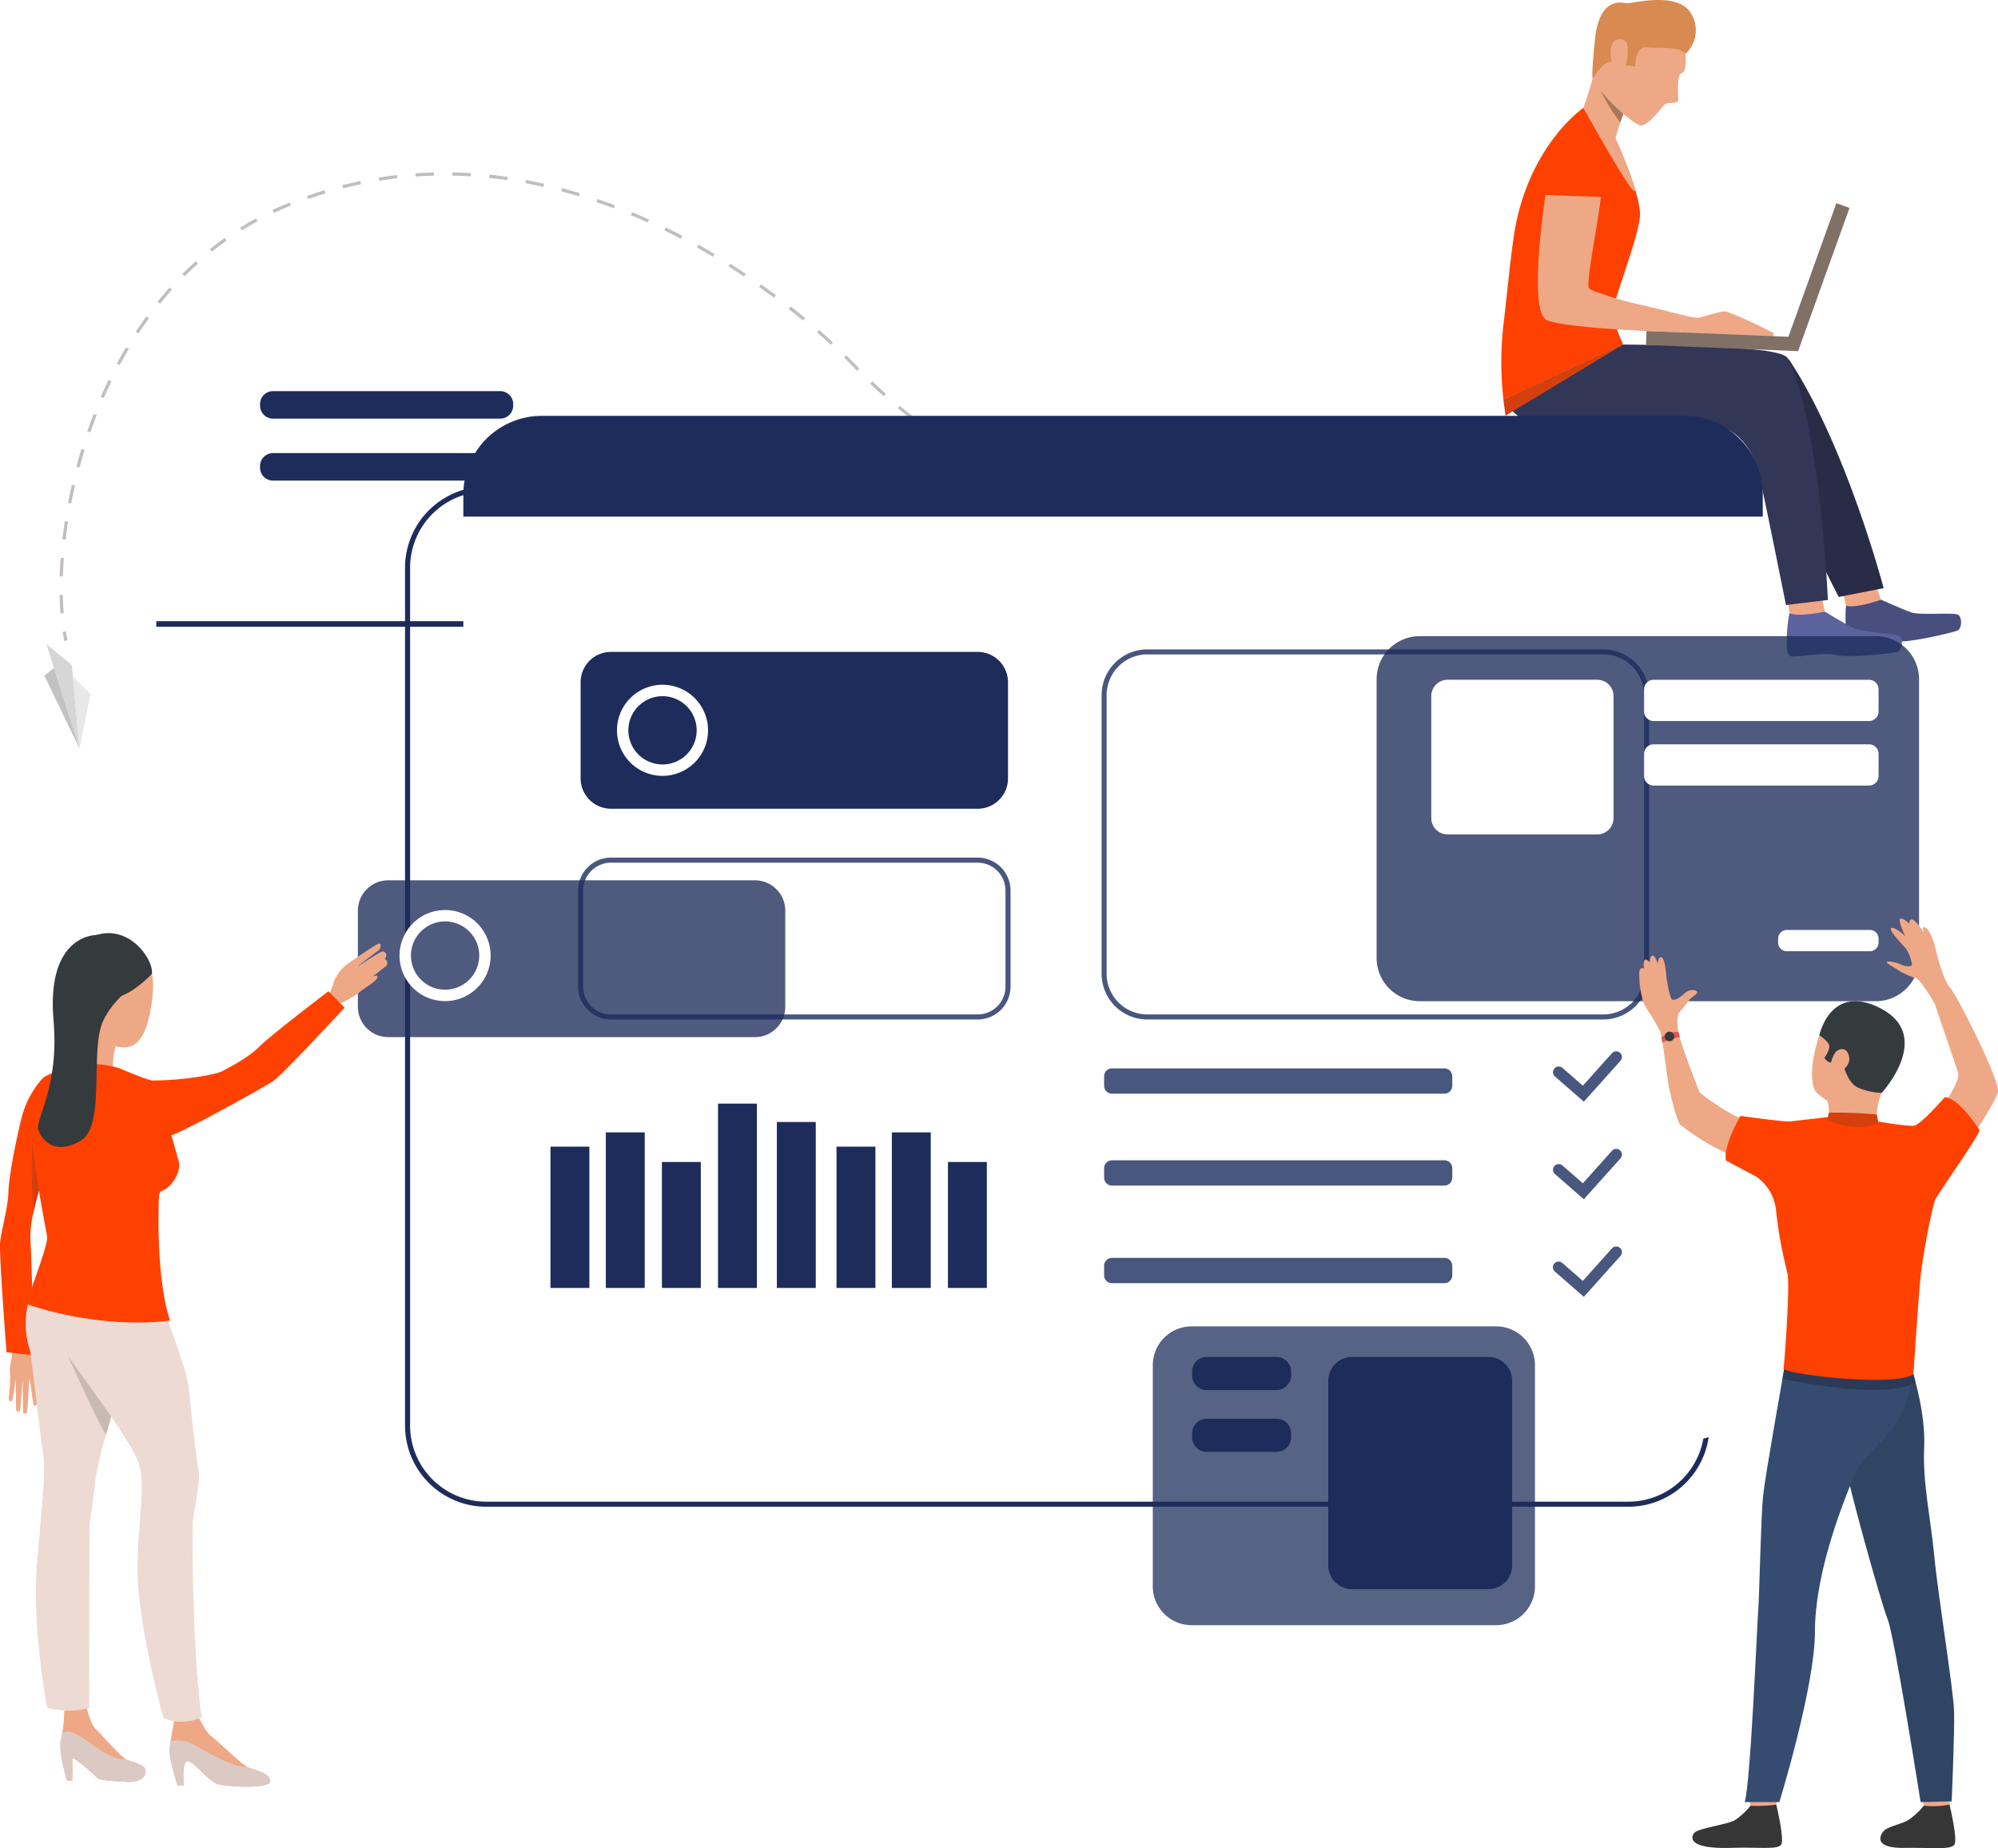 <svg id="vector_1" xmlns="http://www.w3.org/2000/svg" xmlns:xlink="http://www.w3.org/1999/xlink" width="397.761" height="367.874" viewBox="0 0 397.761 367.874">
  <defs>
    <filter id="Path_108" x="53.243" y="45.774" width="336.684" height="280.056" filterUnits="userSpaceOnUse">
      <feOffset dy="2" input="SourceAlpha"/>
      <feGaussianBlur stdDeviation="13" result="blur"/>
      <feFlood flood-opacity="0.059"/>
      <feComposite operator="in" in2="blur"/>
      <feComposite in="SourceGraphic"/>
    </filter>
    <clipPath id="clip-path">
      <rect id="Rectangle_201" data-name="Rectangle 201" width="107.992" height="72.666" fill="#1d2c5b"/>
    </clipPath>
    <clipPath id="clip-path-2">
      <rect id="Rectangle_202" data-name="Rectangle 202" width="85.085" height="31.216" fill="#1d2c5b"/>
    </clipPath>
    <clipPath id="clip-path-3">
      <rect id="Rectangle_211" data-name="Rectangle 211" width="76.083" height="59.479" fill="#1d2c5b"/>
    </clipPath>
  </defs>
  <g id="Group_622" data-name="Group 622" transform="matrix(0.966, 0.259, -0.259, 0.966, 35.554, 16.986)">
    <path id="Path_105" data-name="Path 105" d="M11.767,18.385,0,0,5.977,2.71Z" transform="translate(3.38 114.237)" fill="#d6d6d6"/>
    <path id="Path_106" data-name="Path 106" d="M4.993,13.518,4.275,2.437,0,0Z" transform="translate(10.154 119.105)" fill="#e8e8e8"/>
    <path id="Path_107" data-name="Path 107" d="M1.47,0,0,1.936,10.531,14.157Z" transform="translate(4.616 118.465)" fill="#c2c2c2"/>
    <path id="Path_174" data-name="Path 174" d="M4.508,107.607c-.4-1.113-.779-2.3-1.132-3.515l.62-.18c.35,1.206.727,2.377,1.12,3.477ZM2.44,100.523c-.276-1.17-.534-2.384-.766-3.607l.634-.121c.23,1.214.486,2.419.761,3.579ZM1.062,93.28c-.178-1.2-.335-2.43-.469-3.657l.642-.069c.133,1.217.289,2.439.465,3.632Zm-.8-7.327c-.087-1.217-.153-2.456-.2-3.68l.646-.024c.043,1.218.108,2.448.2,3.657Zm.384-7.364H0c0-1.224.024-2.464.068-3.685l.646.024C.669,76.139.646,77.371.646,78.589m.268-7.319L.27,71.222c.09-1.225.2-2.459.337-3.671l.642.071c-.134,1.2-.247,2.43-.335,3.647m.809-7.277-.639-.1c.183-1.218.392-2.441.62-3.637l.634.122c-.227,1.187-.435,2.4-.616,3.61M3.1,56.8l-.629-.148c.282-1.2.591-2.4.92-3.572l.621.174c-.326,1.162-.633,2.354-.913,3.546m1.981-7.046-.613-.2c.387-1.172.8-2.34,1.239-3.476l.6.231c-.432,1.126-.845,2.286-1.229,3.447M7.7,42.922l-.591-.26c.5-1.129,1.027-2.252,1.575-3.338l.576.29C8.721,40.691,8.2,41.8,7.7,42.922M11,36.393l-.561-.321c.613-1.069,1.259-2.13,1.923-3.153l.542.352c-.656,1.012-1.3,2.063-1.9,3.122m172.4-4.5-.009-.646c1.251-.017,2.474-.088,3.637-.213l.068.642c-1.182.126-2.426.2-3.7.216m-3.7-.1c-1.2-.077-2.437-.2-3.676-.367l.086-.639c1.225.163,2.447.285,3.632.362Zm-7.319-.97c-1.184-.233-2.394-.508-3.6-.816l.16-.626c1.194.305,2.393.577,3.564.808ZM14.975,30.26l-.521-.381c.726-.992,1.49-1.972,2.267-2.912l.5.411c-.77.931-1.525,1.9-2.245,2.882M165.234,29c-1.152-.358-2.327-.754-3.495-1.177l.22-.607c1.158.42,2.324.813,3.467,1.167ZM158.3,26.494c-1.115-.459-2.252-.954-3.379-1.471l.269-.587c1.119.514,2.248,1.005,3.356,1.461ZM19.63,24.634l-.473-.441c.836-.9,1.71-1.779,2.6-2.623l.445.468c-.878.835-1.742,1.708-2.569,2.6M151.6,23.425c-1.079-.544-2.176-1.12-3.262-1.714l.31-.566c1.079.591,2.17,1.163,3.242,1.7Zm-6.465-3.532q-.632-.372-1.271-.759c-.6-.362-1.236-.736-1.889-1.109l.321-.56c.658.376,1.3.751,1.9,1.117q.636.384,1.265.755ZM24.919,19.6l-.416-.494c.643-.542,1.308-1.079,1.976-1.6q.456-.353.913-.7l.389.516q-.454.342-.907.693c-.661.512-1.318,1.044-1.955,1.58m113.845-3.339c-1.056-.558-2.155-1.117-3.268-1.663l.285-.579c1.117.549,2.222,1.111,3.283,1.671ZM30.749,15.19l-.366-.532c1.011-.7,2.048-1.376,3.082-2.023l.342.547c-1.027.641-2.056,1.317-3.059,2.008m101.435-2.163c-1.1-.5-2.228-1-3.353-1.485l.255-.594c1.13.483,2.263.985,3.368,1.492ZM36.952,11.313l-.317-.562c1.067-.6,2.16-1.187,3.251-1.739l.291.576c-1.082.548-2.167,1.129-3.225,1.726m88.489-1.17c-1.13-.449-2.282-.892-3.424-1.314l.224-.606c1.147.424,2.3.868,3.439,1.32ZM43.477,8.009l-.265-.589c1.114-.5,2.257-.985,3.4-1.437l.238.6c-1.129.448-2.263.928-3.369,1.426M118.562,7.6c-1.155-.395-2.328-.778-3.485-1.14l.193-.616c1.162.364,2.34.749,3.5,1.145Zm-7-2.189c-1.177-.335-2.367-.656-3.54-.956l.16-.626c1.178.3,2.374.624,3.557.96Zm-61.288-.1-.21-.61c1.154-.4,2.337-.777,3.512-1.124l.183.619c-1.167.345-2.339.72-3.485,1.115M104.462,3.6c-1.193-.27-2.4-.526-3.586-.759L101,2.2c1.193.235,2.405.492,3.6.763Zm-47.17-.358-.156-.626c1.183-.293,2.393-.566,3.6-.81l.128.633c-1.194.242-2.4.512-3.569.8M97.269,2.184c-1.207-.2-2.427-.384-3.624-.544L93.732,1c1.2.163,2.429.346,3.643.548Zm-32.809-.4-.1-.638c1.2-.191,2.431-.361,3.651-.5l.075.641c-1.211.142-2.431.31-3.624.5m25.547-.576C88.79,1.084,87.562.978,86.358.9L86.4.251c1.211.083,2.446.189,3.672.315ZM71.726.93l-.05-.644c1.212-.093,2.45-.165,3.679-.213l.025.646c-1.221.046-2.45.118-3.654.21M82.7.706C81.528.666,80.345.646,79.186.646H79.04V0h.148c1.167,0,2.356.021,3.536.061Z" transform="translate(0 0)" fill="#c2bebc"/>
    <path id="Path_175" data-name="Path 175" d="M.808,1.953C.534,1.418.263.85,0,.264L.589,0c.258.576.525,1.134.793,1.66Z" transform="translate(5.875 110.767)" fill="#c2bebc"/>
  </g>
  <path id="Path_85" data-name="Path 85" d="M320.325,322.705H92.927a16.164,16.164,0,0,1-16.146-16.147V135.787a16.163,16.163,0,0,1,16.146-16.146h227.4a16.162,16.162,0,0,1,16.145,16.146V306.558a16.163,16.163,0,0,1-16.145,16.147M92.927,120.648a15.156,15.156,0,0,0-15.139,15.139V306.558A15.156,15.156,0,0,0,92.927,321.7h227.4a15.157,15.157,0,0,0,15.139-15.14V135.787a15.157,15.157,0,0,0-15.139-15.139Z" transform="translate(3.855 -22.788)" fill="#1d2c5b"/>
  <path id="Path_86" data-name="Path 86" d="M341.624,139.887s4.15,1.872,6,2.522,8.639-.081,9.393.5.785,2.784-.306,3.168-9.2,2.385-12.024,2.1-7.8,1.622-8.988,1.374-1.291-6.914-1.04-8.451,6.962-1.216,6.962-1.216" transform="translate(32.857 -20.514)" fill="#484e7d"/>
  <path id="Path_87" data-name="Path 87" d="M340.726,137.482l.953,2.671s-5,1.783-6.961,1.217l-.655-2.723Z" transform="translate(32.802 -20.781)" fill="#eea886"/>
  <path id="Path_88" data-name="Path 88" d="M331.626,142.064s3.913,2.386,5.679,3.267,8.589,1.017,9.273,1.691.474,2.864-.653,3.108-9.4,1.2-12.171.556-7.925.62-9.077.224-.518-7.03-.1-8.524,7.049-.323,7.049-.323" transform="translate(31.672 -20.315)" fill="#5b639e"/>
  <path id="Path_89" data-name="Path 89" d="M331.019,139.524l.585,2.777s-5.162,1.135-7.048.323l-.349-2.788Z" transform="translate(31.693 -20.551)" fill="#eea886"/>
  <path id="Path_90" data-name="Path 90" d="M297.488,94.586s17.841.158,20.03.466c2.371.336,11.655.636,12.775,2.336,11.314,17.172,18.7,45.288,18.7,45.288l-8.942,1.76s-8.649-16.759-12.27-25.465c-3.252-7.816-6.035-9.826-12.865-9.653s-28.672-1.333-41.266-2.893Z" transform="translate(26.005 -25.607)" fill="#292c47"/>
  <path id="Path_91" data-name="Path 91" d="M295.679,58.03s5.294,11.394,4.865,15.626-4.981,15.965-5.3,18.321,1.983,7.018,1.983,7.018L273.384,110.03a65.874,65.874,0,0,1,0-15.011c.96-8.036,1.669-16.671,2.729-21.212,3.616-15.5,13.182-21.918,13.182-21.918Z" transform="translate(25.927 -30.411)" fill="#fe4101"/>
  <path id="Path_92" data-name="Path 92" d="M297.18,94.231s17.842.158,20.03.466c2.372.336,11.865.5,12.775,2.336,6.483,13.093,7.939,48.04,7.939,48.04l-8.34,1.008s-3.549-17.838-5.383-26.184c-.973-4.429-4.665-9.8-9.722-9.5-6.82.4-33.579,7.011-41.136-5.129Z" transform="translate(25.97 -25.647)" fill="#323657"/>
  <path id="Path_93" data-name="Path 93" d="M281.08,68.206c.051-2.206,1.333-11.728,6.7-11.077s4.75,7.1,4.253,11.955c-.521,5.086-3.16,17.554-2.32,18.2s7.211,2.555,8.582,2.829,9.63,2.3,10.309,2.49-.665,3.4-.665,3.4-22.879-.671-26.706-2.484-.157-25.306-.157-25.306" transform="translate(26.662 -29.825)" fill="#eea886"/>
  <path id="Path_94" data-name="Path 94" d="M305.731,89.088a22.05,22.05,0,0,0,2.52.493c.819.066,4.7-1.474,5.905-1.252a88.821,88.821,0,0,1,9.317,4.232c.348.263-.206.779-.206.779l-18.2-.657Z" transform="translate(29.539 -26.314)" fill="#eea886"/>
  <rect id="Rectangle_197" data-name="Rectangle 197" width="2.775" height="30.294" transform="translate(327.681 68.669) rotate(-87.685)" fill="#807066"/>
  <rect id="Rectangle_198" data-name="Rectangle 198" width="30.294" height="2.775" transform="translate(355.348 68.956) rotate(-70.247)" fill="#807066"/>
  <path id="Path_95" data-name="Path 95" d="M307.642,42.163s.572,4.679-.7,4.875c-1.047.162-.677,4.678-.677,5.392s-1.965.465-2.5.714-3.582,4.714-5.113,4.285-7.262-5.333-8.333-7.919.767-11.651,3.374-14.759,12.91-.777,13.945,7.41" transform="translate(27.846 -32.488)" fill="#eea886"/>
  <path id="Path_96" data-name="Path 96" d="M295.972,53.471s-.155.409-.382,1.046c-.168.468-.375,1.06-.591,1.7a24.783,24.783,0,0,0-1.268,4.886c-.09,1.928-6.089-7.785-6.089-7.785a93.153,93.153,0,0,0,3.5-12.693c1.344-6.842,4.826,12.844,4.826,12.844" transform="translate(27.579 -31.841)" fill="#eea886"/>
  <path id="Path_97" data-name="Path 97" d="M307.818,43.26a6.374,6.374,0,0,0,1.107-7.947c-2.651-4.607-11.9-1.965-12.784-2.071s-5.5-1.571-6.393,7.321-.33,7.558-.33,7.558,2.265-3.818,3.884-3.2a22.69,22.69,0,0,0,4.446.911s.053-4.152,2.384-3.83,5.844-.384,7.686,1.259" transform="translate(27.759 -32.583)" fill="#d88a51"/>
  <path id="Path_98" data-name="Path 98" d="M280.553,68.676l12.263.444s1.9-12.761-5.144-12.516-7.119,12.072-7.119,12.072" transform="translate(26.782 -29.881)" fill="#fe4101"/>
  <path id="Path_99" data-name="Path 99" d="M295.921,42.081c.007-.57.234-2.94-2.087-2.4s-.923,5.719-.625,5.9,2.658,1.3,2.712-3.492" transform="translate(28.128 -31.794)" fill="#eea886"/>
  <path id="Path_100" data-name="Path 100" d="M287.643,51.89s10.523,19.016,10.25,16.321c-.214-2.107-4.772-12.285-4.772-12.285Z" transform="translate(27.579 -30.411)" fill="#eea886"/>
  <path id="Path_101" data-name="Path 101" d="M295.254,53.457c-.168.468-.375,1.06-.591,1.7a34.529,34.529,0,0,1-4.027-6.556c.867,1.576,4.618,4.854,4.618,4.854" transform="translate(27.916 -30.781)" fill="#a77860"/>
  <path id="Path_102" data-name="Path 102" d="M297.179,94.231,273.74,108.388l-.4-3.122Z" transform="translate(25.97 -25.647)" fill="#d43f0d"/>
  <rect id="Rectangle_199" data-name="Rectangle 199" width="91.708" height="1.11" transform="translate(31.114 123.648)" fill="#1d2c5b"/>
  <g transform="matrix(1, 0, 0, 1, 0, 0)" filter="url(#Path_108)">
    <path id="Path_108-2" data-name="Path 108" d="M345.9,122.628V293.4a15.643,15.643,0,0,1-15.643,15.643h-227.4A15.643,15.643,0,0,1,87.214,293.4V122.628a15.642,15.642,0,0,1,15.643-15.642h227.4A15.642,15.642,0,0,1,345.9,122.628" transform="translate(5.03 -24.21)" fill="#fff"/>
  </g>
  <path id="Path_109" data-name="Path 109" d="M345.9,122.628v4.423H87.214v-4.423a15.642,15.642,0,0,1,15.643-15.642h227.4A15.642,15.642,0,0,1,345.9,122.628" transform="translate(5.029 -24.212)" fill="#1d2c5b"/>
  <path id="Path_110" data-name="Path 110" d="M187.243,180.438h-73A6.042,6.042,0,0,1,108.2,174.4V155.265a6.041,6.041,0,0,1,6.042-6.042h73a6.042,6.042,0,0,1,6.042,6.042V174.4a6.043,6.043,0,0,1-6.042,6.042" transform="translate(7.39 -19.46)" fill="#1d2c5b"/>
  <path id="Path_111" data-name="Path 111" d="M187.294,218.252h-73a6.552,6.552,0,0,1-6.545-6.545V192.574a6.552,6.552,0,0,1,6.545-6.544h73a6.552,6.552,0,0,1,6.545,6.544v19.133a6.552,6.552,0,0,1-6.545,6.545m-73-31.215a5.544,5.544,0,0,0-5.538,5.537v19.133a5.544,5.544,0,0,0,5.538,5.538h73a5.544,5.544,0,0,0,5.538-5.538V192.574a5.544,5.544,0,0,0-5.538-5.537Z" transform="translate(7.339 -15.319)" fill="#48577e"/>
  <path id="Path_112" data-name="Path 112" d="M269.613,228.777H203.449a1.573,1.573,0,0,1-1.573-1.573v-1.889a1.573,1.573,0,0,1,1.573-1.573h66.164a1.573,1.573,0,0,1,1.573,1.573V227.2a1.573,1.573,0,0,1-1.573,1.573" transform="translate(17.93 -11.076)" fill="#48577e"/>
  <path id="Path_113" data-name="Path 113" d="M269.613,245.218H203.449a1.572,1.572,0,0,1-1.573-1.571v-1.888a1.572,1.572,0,0,1,1.573-1.574h66.164a1.573,1.573,0,0,1,1.573,1.574v1.888a1.572,1.572,0,0,1-1.573,1.571" transform="translate(17.93 -9.226)" fill="#48577e"/>
  <path id="Path_114" data-name="Path 114" d="M301.319,222.443H210.528a9.114,9.114,0,0,1-9.1-9.1V157.874a9.114,9.114,0,0,1,9.1-9.1h90.791a9.115,9.115,0,0,1,9.1,9.1v55.465a9.115,9.115,0,0,1-9.1,9.1m-90.791-72.666a8.105,8.105,0,0,0-8.1,8.1v55.465a8.106,8.106,0,0,0,8.1,8.1h90.791a8.107,8.107,0,0,0,8.1-8.1V157.874a8.107,8.107,0,0,0-8.1-8.1Z" transform="translate(17.879 -19.511)" fill="#48577e"/>
  <path id="Path_115" data-name="Path 115" d="M288.343,230.708l-5.751-5.014a1.132,1.132,0,1,1,1.488-1.707l4.066,3.544,5.8-6.468a1.133,1.133,0,0,1,1.688,1.512Z" transform="translate(26.967 -11.42)" fill="#48577e"/>
  <path id="Path_116" data-name="Path 116" d="M288.343,248.169l-5.751-5.013a1.133,1.133,0,1,1,1.488-1.709l4.066,3.546,5.8-6.468a1.133,1.133,0,1,1,1.688,1.512Z" transform="translate(26.967 -9.455)" fill="#48577e"/>
  <path id="Path_117" data-name="Path 117" d="M269.613,262.679H203.449a1.573,1.573,0,0,1-1.573-1.572v-1.889a1.572,1.572,0,0,1,1.573-1.572h66.164a1.572,1.572,0,0,1,1.573,1.572v1.889a1.573,1.573,0,0,1-1.573,1.572" transform="translate(17.93 -7.261)" fill="#48577e"/>
  <path id="Path_118" data-name="Path 118" d="M288.343,265.63l-5.751-5.014a1.133,1.133,0,1,1,1.488-1.708l4.066,3.547,5.8-6.47a1.133,1.133,0,0,1,1.688,1.513Z" transform="translate(26.967 -7.491)" fill="#48577e"/>
  <path id="Path_124" data-name="Path 124" d="M132.834,164.286c0-.152,0-.3-.009-.453,0-.052,0-.1,0-.155a9.067,9.067,0,1,0-11.963,9.08h0a9.068,9.068,0,0,0,11.937-7.752q.033-.359.038-.722m-15.864-.2a6.8,6.8,0,0,1,13.189-2.234l0,0a6.786,6.786,0,0,1,.4,1.949h0c.009.151.012.3.01.456a6.786,6.786,0,0,1-8.343,6.53c-.216-.05-.429-.107-.636-.177a6.8,6.8,0,0,1-4.617-6.528" transform="translate(8.121 -18.799)" fill="#fff"/>
  <path id="Path_126" data-name="Path 126" d="M98.653,108.039H53.41a2.574,2.574,0,0,1-2.574-2.574v-.326a2.575,2.575,0,0,1,2.574-2.575H98.653a2.575,2.575,0,0,1,2.574,2.575v.326a2.574,2.574,0,0,1-2.574,2.574" transform="translate(0.936 -24.71)" fill="#1d2c5b"/>
  <path id="Path_127" data-name="Path 127" d="M98.653,119.128H53.41a2.574,2.574,0,0,1-2.574-2.574v-.326a2.575,2.575,0,0,1,2.574-2.575H98.653a2.575,2.575,0,0,1,2.574,2.575v.326a2.574,2.574,0,0,1-2.574,2.574" transform="translate(0.936 -23.462)" fill="#1d2c5b"/>
  <g id="Group_613" data-name="Group 613" transform="translate(274.055 126.626)" opacity="0.78">
    <g id="Group_612" data-name="Group 612">
      <g id="Group_611" data-name="Group 611" clip-path="url(#clip-path)">
        <path id="Path_128" data-name="Path 128" d="M350.03,219.069H259.239a8.6,8.6,0,0,1-8.6-8.6V155a8.6,8.6,0,0,1,8.6-8.6H350.03a8.6,8.6,0,0,1,8.6,8.6v55.464a8.6,8.6,0,0,1-8.6,8.6" transform="translate(-250.639 -146.403)" fill="#1d2c5b"/>
      </g>
    </g>
  </g>
  <path id="Path_129" data-name="Path 129" d="M293.46,184.994H263.667a3.244,3.244,0,0,1-3.245-3.244v-24.3a3.244,3.244,0,0,1,3.245-3.244H293.46a3.244,3.244,0,0,1,3.245,3.244v24.3a3.245,3.245,0,0,1-3.245,3.244" transform="translate(24.517 -18.899)" fill="#fff"/>
  <path id="Path_130" data-name="Path 130" d="M343.284,162.419H300.4a1.9,1.9,0,0,1-1.9-1.9v-4.41a1.9,1.9,0,0,1,1.9-1.9h42.887a1.9,1.9,0,0,1,1.9,1.9v4.41a1.9,1.9,0,0,1-1.9,1.9" transform="translate(28.8 -18.899)" fill="#fff"/>
  <path id="Path_131" data-name="Path 131" d="M343.284,173.967H300.4a1.9,1.9,0,0,1-1.9-1.9v-4.41a1.9,1.9,0,0,1,1.9-1.9h42.887a1.9,1.9,0,0,1,1.9,1.9v4.41a1.9,1.9,0,0,1-1.9,1.9" transform="translate(28.8 -17.6)" fill="#fff"/>
  <path id="Path_132" data-name="Path 132" d="M340.757,203.211H324.216a1.727,1.727,0,0,1-1.728-1.728V200.7a1.728,1.728,0,0,1,1.728-1.728h16.541a1.728,1.728,0,0,1,1.728,1.728v.783a1.727,1.727,0,0,1-1.728,1.728" transform="translate(31.5 -13.863)" fill="#fff"/>
  <path id="Path_133" data-name="Path 133" d="M329.083,229.313s-1.724-3.016,1.009-11.1a8.148,8.148,0,0,1,14.7-2.1c2.908,5.009,1.926,8.119-2.355,13.775s-11.58,2.01-13.358-.575" transform="translate(32.181 -12.359)" fill="#eea886"/>
  <path id="Path_134" data-name="Path 134" d="M348.136,352.658s.453,3.32.51,3.819,5.037-.295,5.037-.295l.4-3.952s-5.329-.041-5.951.427" transform="translate(34.385 3.38)" fill="#eea886"/>
  <path id="Path_135" data-name="Path 135" d="M349.42,355.69a13.724,13.724,0,0,1-3.1,2.873c-1.526.872-3.924,1.218-4.827,2.119-.652.652-2.373,3.458,3.967,3.4s9.4.395,10.074-.68-.982-7.938-.982-7.938a17.469,17.469,0,0,1-5.127.225" transform="translate(33.557 3.744)" fill="#363636"/>
  <path id="Path_136" data-name="Path 136" d="M317.135,352.658s.453,3.32.509,3.819,5.037-.295,5.037-.295l.4-3.952s-5.328-.041-5.951.427" transform="translate(30.897 3.38)" fill="#eea886"/>
  <path id="Path_137" data-name="Path 137" d="M318.715,355.69a13.708,13.708,0,0,1-3.1,2.873c-1.526.872-7.143,1.589-8.046,2.49-.652.653-1.736,3.276,7.185,3.03,6.337-.175,9.4.395,10.075-.68s-.983-7.938-.983-7.938a26.283,26.283,0,0,1-5.126.225" transform="translate(29.773 3.744)" fill="#363636"/>
  <path id="Path_138" data-name="Path 138" d="M347.971,278.308s2.554,7.937,2.218,14.776,1.321,14.324,2,21.468c.755,7.964,3.846,26.822,3.958,31.081s-.481,17.865-.481,17.865l-6.186.15s-5.194-32.965-6.539-36.329-8.018-27.343-8.244-30.033,13.276-18.978,13.276-18.978" transform="translate(32.873 -4.937)" fill="#2f4563"/>
  <path id="Path_139" data-name="Path 139" d="M324.37,277.736s-3.755,20.984-4.2,25.171-.748,20.258-.972,22.872-1.5,34.237-2.69,38.123h6.9s7.081-22.986,7.081-33.861,4.689-23.643,7.717-30.82,9.956-7.345,11.817-20.659c0,0-23.127-5.049-25.647-.825" transform="translate(30.827 -5.191)" fill="#354c70"/>
  <path id="Path_140" data-name="Path 140" d="M331.282,229.765a6,6,0,0,1,0,3.879c-.779,1.616,9.94.646,9.94.646a11.522,11.522,0,0,1,.916-6.085c1.4-2.748-10.856,1.56-10.856,1.56" transform="translate(32.485 -10.677)" fill="#eea886"/>
  <path id="Path_141" data-name="Path 141" d="M349.754,280.121s-3.855,3.961-26.49-.617l.346-1.938,25.731.969Z" transform="translate(31.587 -5.02)" fill="#2b3b57"/>
  <path id="Path_142" data-name="Path 142" d="M333.011,236.261s-3.959.4-5.09.62-8.744-1.362-10.307-1.523-8.221-4.726-8.437-5.264-4.052-10.252-4.268-12.352-3.737-1.017-3.435.432c.565,2.708,1.292,9.281,1.689,11.185.43,2.057,1.58,6.715,2.226,7.289a46.425,46.425,0,0,0,12.514,7.073,49.917,49.917,0,0,1,10.291,4.795h28.934s11.253-16.087,11.5-18.511-7.861-18.532-9.476-20.554-3.953.661-3.953.661,4.842,14.206,5.488,16.225-5.632,10.894-7.355,10.922-6.151-.538-8.116-.62a13.737,13.737,0,0,1-4.04-.942Z" transform="translate(29.133 -12.769)" fill="#eea886"/>
  <path id="Path_143" data-name="Path 143" d="M319.233,244.733a9.34,9.34,0,0,1,3.865,6.394,83.646,83.646,0,0,0,2.262,12.6c.646,2.183-.565,18.018-.728,19.149s22.389,3.818,25.854,1.131c0,0,.969-14.785,1.373-18.987s2.343-14.379,2.989-15.753,8.483-12.366,8.807-13.815c0,0-4.055-6.463-6.963-6.544,0,0-4.619,5.413-6.126,5.655s-10.737-1.448-10.739-1.463-1.008,1.372-6.364-.245c0,0-6.379.721-7.417.853-1.257.16-9.991-1.1-9.991-1.1s-3.5,5.916-2.89,8.9Z" transform="translate(30.443 -10.495)" fill="#fe4101"/>
  <path id="Path_144" data-name="Path 144" d="M305.542,219.583s-.791-3.744.162-4.819c.542-.612,1.845-2.232,1.964-2.471s1.517-1.04,1.517-1.428-1.368-.862-2.559.239-1.935,1.339-2.411,1.22-1.16-4.078-1.22-5.06-.438-3.571-1.052-3.393-.584,1.311-.584,1.311-.714-1.966-1.19-1.578-.417,1.338-.417,1.338-.892-1.1-1.131-.3a2.793,2.793,0,0,0,0,1.519s-.922-.506-.981.743a19.006,19.006,0,0,0,.923,6.22c.654,1.311,3.105,4.736,3.4,6.073s3.583.384,3.583.384" transform="translate(28.703 -13.347)" fill="#eea886"/>
  <path id="Path_145" data-name="Path 145" d="M351.428,213.752s-2.692-4.526-3.607-4.93a15.4,15.4,0,0,1-3.34-1.441c-1.131-.808-2.627-1.481-2.545-1.75s1.414-.161,2.841.457,2.054.32,2.188,0a8.369,8.369,0,0,0-1.192-3.144c-.432-.537-3.5-3.626-2.99-4.084s2.5,1.24,2.828,1.59c0,0-1.589-3.34-.969-3.5s1.778,1.023,1.778,1.023-.135-2.855,2.936,1.777c0,0-.646-1.535.295-1.023s1.859,3.393,2.155,4.848,1.64,6.087,2.787,7.2-3.165,2.977-3.165,2.977" transform="translate(33.687 -14.092)" fill="#eea886"/>
  <path id="Path_146" data-name="Path 146" d="M342.292,229.957a12.258,12.258,0,0,1-4.435-.916c-3.016-1.042-3.242-6.316-3.894-5.69a1.907,1.907,0,0,1-3.091-.36s1.473-1.939.79-2.872a7.234,7.234,0,0,0-1.793-1.615s2.122-10.225,11.776-5.567c11.311,5.459.646,17.021.646,17.021" transform="translate(32.33 -12.429)" fill="#353a3d"/>
  <path id="Path_147" data-name="Path 147" d="M331.278,233.154l.34-1.477a78.613,78.613,0,0,1,9.523.362l.354,1.767s-4.3,1.952-10.217-.651" transform="translate(32.489 -10.185)" fill="#d43f0d"/>
  <path id="Path_148" data-name="Path 148" d="M332.732,221.093c.559-.93,2.628-1.558,2.871,1.077.188,2.043-3.7,4.273-3.735,2.37a5.731,5.731,0,0,1,.863-3.447" transform="translate(32.555 -11.464)" fill="#eea886"/>
  <path id="Path_149" data-name="Path 149" d="M304.945,217.2a6.147,6.147,0,0,0-3.3,1.029,2.231,2.231,0,0,0,.179,1.107,13.712,13.712,0,0,1,3.405-1.068s-.026-.809-.284-1.068" transform="translate(29.153 -11.812)" fill="#e55353"/>
  <path id="Path_150" data-name="Path 150" d="M302.263,217.755a.956.956,0,1,0,1.253-.51.954.954,0,0,0-1.253.51" transform="translate(29.216 -11.815)" fill="#353a3d"/>
  <g id="Group_616" data-name="Group 616" transform="translate(71.245 175.226)" opacity="0.78" style="mix-blend-mode: multiply;isolation: isolate">
    <g id="Group_615" data-name="Group 615">
      <g id="Group_614" data-name="Group 614" clip-path="url(#clip-path-2)">
        <path id="Path_151" data-name="Path 151" d="M147.384,221.3h-73a6.043,6.043,0,0,1-6.042-6.042V196.131a6.044,6.044,0,0,1,6.042-6.043h73a6.044,6.044,0,0,1,6.042,6.043v19.131a6.043,6.043,0,0,1-6.042,6.042" transform="translate(-68.34 -190.088)" fill="#1d2c5b"/>
      </g>
    </g>
  </g>
  <path id="Path_152" data-name="Path 152" d="M9.224,272.789s.336,1.827,1.362,2.1a5.955,5.955,0,0,1,2.129,1.44c.4.38,2.049,1.1,1.573,1.6s-2.78-1.047-3.329-1.276.237,2.31.016,2.887-4.5,1.641-4.838-.165.493-3.956.37-4.262a11.172,11.172,0,0,1-.3-1.3Z" transform="translate(-4.102 -5.558)" fill="#eea886"/>
  <path id="Path_153" data-name="Path 153" d="M11.017,278.458s.666,5.6.4,6-.573.429-.656-.092-.8-5.387-.8-5.387-.324,6.756-.469,7.138c-.086.226-.674.295-.745.022s-.132-6.988-.132-6.988-.314,6.307-.532,6.589a.434.434,0,0,1-.755-.292c-.009-.468-.049-6.337-.049-6.337s-.517,4.575-.843,4.707c-.2.081-.705.165-.535-1.012s.281-3.993.281-3.993Z" transform="translate(-4.124 -4.92)" fill="#eea886"/>
  <path id="Path_154" data-name="Path 154" d="M62.912,212.181a15.351,15.351,0,0,0,1.233-3.085,7.983,7.983,0,0,1,2.72-3.626c.7-.433,5.744-4.05,6.328-4.05s.245,1.122-.26,1.45-4.6,3.521-4.6,3.521,5.1-3.52,5.634-3.423.912.772.34,1.47a.956.956,0,0,1-.049,1.7L71.842,208s1.418-.738.892.4c-.28.606-3.246,2.375-3.721,2.917a32.209,32.209,0,0,1-4.215,2.363Z" transform="translate(2.295 -13.587)" fill="#eea886"/>
  <path id="Path_155" data-name="Path 155" d="M36.2,353.389h1.265s-.422-4.775.75-4.823,4.072,3.886,5.805,4.5,10.627,1.123,10.673-.516-3.417-2.293-4.493-2.761-6.321-5.573-7.257-6.181-2.482-3.7-2.482-3.7H35.685s-.524,2.592-.825,4.687a18.2,18.2,0,0,0-.2,1.961c-.047,1.779,1.544,6.835,1.544,6.835" transform="translate(-0.885 1.994)" fill="#eea886"/>
  <path id="Path_156" data-name="Path 156" d="M16.429,352.642h1.054V348.2c.878.073,3.828,2.866,4.742,3.675s2.165.771,6.01,1.016,4.209-2.057,3.6-2.841-2.575-1.127-3.6-1.615-5.062-5.044-6.139-6.122-1.733-4.162-1.733-4.162l-4.493.391a27.592,27.592,0,0,1-.484,5.191h0l0,.018c-.043.2-.091.4-.145.593-.668,2.462,1.194,8.3,1.194,8.3" transform="translate(-3.086 1.796)" fill="#eea886"/>
  <path id="Path_157" data-name="Path 157" d="M26.555,218.019s-2.194,4.628-1.022,8.412c0,0-6.75-.92-6.951-1.709s.846-7.887.066-10.063,7.908,3.36,7.908,3.36" transform="translate(-2.696 -12.155)" fill="#eea886"/>
  <path id="Path_158" data-name="Path 158" d="M27.656,223.907s3.906,1.678,5.689,2.193,5.444,2.538,4.659,9.091a134.33,134.33,0,0,1-2.943,14.968A58.139,58.139,0,0,0,34.6,263.7a52.267,52.267,0,0,1-20.906-1.514s2.435-5.814,2.5-7.357-5.647-14.714-5.811-16.74-.858-10.958,2.314-12.689,5.619-1.3,6.967-2.077,6.172-.184,8,.58" transform="translate(-3.636 -11.164)" fill="#fe4101"/>
  <path id="Path_159" data-name="Path 159" d="M25.885,235.563s-1.5-7.871,6.13-7.858c6.707.011,13.043-1.26,14.106-1.851s5.164-2.605,7.319-4.822,13.826-11.092,13.826-11.092l3.226,3.263s-12.313,13.371-14.3,14.674S37.541,238.49,35.426,238.784s-8.053,1.908-9.541-3.221" transform="translate(-1.885 -12.629)" fill="#fe4101"/>
  <path id="Path_160" data-name="Path 160" d="M4.323,258.113c-.229,2.771,1.28,21.909,1.28,21.909l5.426.626s-.385-18.9-.69-23.26A21.92,21.92,0,0,1,11.011,252h0c.294-1.356.655-2.779,1.028-4.136,1.026-3.749,2.133-7.005,2.133-7.005s6.075-15.807-1.548-15.167A18.384,18.384,0,0,0,8.592,233.4c-1.2,4.794-2.571,11.976-2.623,14.838s-1.477,7.834-1.645,9.872" transform="translate(-4.3 -10.859)" fill="#fe4101"/>
  <path id="Path_161" data-name="Path 161" d="M32.9,259.781a46.333,46.333,0,0,1,1.906,5.186c.154,1.046,5.644,14.712,6.025,18.71.386,4.043,1.545,14.833,1.957,16.378s-.927,8.446-1.133,9.993-.1,26.781,1.751,39.244c0,0-4.327,1.855-7.623,0,0,0-5.459-19.468-5.15-30.7s1.733-15.966-.009-20.5-11.939-18.128-12.97-19.57-7.484-9.411-1.373-18.044,16.618-.7,16.618-.7" transform="translate(-3.244 -7.395)" fill="#eddad3"/>
  <path id="Path_162" data-name="Path 162" d="M12.345,296.713c.542,3.606-.028,8.344-1.16,21.529s1.982,29.15,1.982,29.15a15.82,15.82,0,0,0,8.421,0c-.1-.927,0-32.138,0-34.919s.8-5.937,1-9.13a65.069,65.069,0,0,1,2.291-10.281c.342-1.227.694-2.46,1.037-3.655.194-.67.382-1.328.566-1.965,1.6-5.562,3.76-27.041,3.76-27.041s-11.955-9.629-17.775-.564-2.832,15.656-2.627,16.789,1.957,16.482,2.5,20.086" transform="translate(-3.783 -7.452)" fill="#eddad3"/>
  <path id="Path_163" data-name="Path 163" d="M35.509,246.778s-1.062,17.065,2.115,26.668c0,0-12.624,2.1-28.728-3.322,0,0,4.429-11.471,4.276-13.263S8.359,234.18,10.6,229.506s24.119,1.958,24.914,17.272" transform="translate(-3.783 -10.593)" fill="#fe4101"/>
  <path id="Path_164" data-name="Path 164" d="M24.408,200.527c2.886-.116,10.255,1,8.882,12.107s-5.382,10.144-9.355,8.669-8.175-10.455-8.008-12.767.246-7.676,8.481-8.009" transform="translate(-2.992 -13.689)" fill="#eea886"/>
  <path id="Path_165" data-name="Path 165" d="M33.321,207.609s-3.523,3.879-6.836,4.628c0,0-2.819,4.282-7.256,5.1,0,0-8.642-9.552-.35-15.664s14.741,2.528,14.443,5.932" transform="translate(-3.064 -13.798)" fill="#353a3d"/>
  <path id="Path_166" data-name="Path 166" d="M26.29,209.737a1.4,1.4,0,0,0-2.469-.643c-1.143,1.312.524,4.685,1.243,4.737s1.47-1.753,1.226-4.094" transform="translate(-2.147 -12.787)" fill="#eea886"/>
  <path id="Path_167" data-name="Path 167" d="M16.451,275.179c.092.206,6.049,13.427,7.582,15.72.342-1.227.693-2.46,1.037-3.654h0s-8.419-11.774-8.619-12.065" transform="translate(-2.933 -5.289)" fill="#c9b9b3"/>
  <path id="Path_168" data-name="Path 168" d="M10.106,237.154a96.128,96.128,0,0,0,.267,13.553c.293-1.356.655-2.779,1.028-4.136-.03-.192-1.185-8.091-1.295-9.416" transform="translate(-3.661 -9.567)" fill="#d43f0d"/>
  <path id="Path_169" data-name="Path 169" d="M22.728,199.9s-10.043-.23-8.534,17.026c1.16,13.263-3.717,19.814-3.03,21.748s3.043,5.163,8.315,2.25,1.8-18.114,4.634-24.03,9.05-8.655,9.05-8.655-1.091-10.072-10.434-8.338" transform="translate(-3.535 -13.781)" fill="#353a3d"/>
  <path id="Path_170" data-name="Path 170" d="M34.087,231.289s2.293,8.189,2.838,10.125c.709,2.513-2.58,7.244-5.492,5.792s2.654-15.917,2.654-15.917" transform="translate(-1.342 -10.227)" fill="#fe4101"/>
  <path id="Path_171" data-name="Path 171" d="M16.429,352.163h1.054v-4.446c.878.073,3.828,2.866,4.742,3.675s2.165.771,6.01,1.016,4.209-2.057,3.6-2.841-2.575-1.127-3.6-1.615c-4.113.219-9.133-5.564-11.542-5.551-1.28.007-1.268.715-1.307.849h0l0,.018c-.043.2-.091.4-.145.593-.668,2.462,1.194,8.3,1.194,8.3" transform="translate(-3.086 2.274)" fill="#dbcac3"/>
  <path id="Path_172" data-name="Path 172" d="M36.2,352.929h1.265s-.422-4.775.75-4.823,4.072,3.886,5.805,4.5,10.627,1.123,10.673-.516-3.417-2.293-4.493-2.761c-3.669-.009-9.635-4.047-11.487-4.865a6.669,6.669,0,0,0-3.853-.327,18.2,18.2,0,0,0-.2,1.961c-.047,1.779,1.544,6.835,1.544,6.835" transform="translate(-0.885 2.453)" fill="#dbcac3"/>
  <rect id="Rectangle_203" data-name="Rectangle 203" width="7.743" height="28.128" transform="translate(109.589 228.242)" fill="#1d2c5b"/>
  <rect id="Rectangle_204" data-name="Rectangle 204" width="7.743" height="30.966" transform="translate(120.608 225.404)" fill="#1d2c5b"/>
  <rect id="Rectangle_205" data-name="Rectangle 205" width="7.743" height="25.073" transform="translate(131.774 231.297)" fill="#1d2c5b"/>
  <rect id="Rectangle_206" data-name="Rectangle 206" width="7.743" height="36.693" transform="translate(142.941 219.677)" fill="#1d2c5b"/>
  <rect id="Rectangle_207" data-name="Rectangle 207" width="7.743" height="33.038" transform="translate(154.657 223.332)" fill="#1d2c5b"/>
  <rect id="Rectangle_208" data-name="Rectangle 208" width="7.743" height="28.128" transform="translate(166.532 228.242)" fill="#1d2c5b"/>
  <rect id="Rectangle_209" data-name="Rectangle 209" width="7.743" height="30.966" transform="translate(177.55 225.404)" fill="#1d2c5b"/>
  <rect id="Rectangle_210" data-name="Rectangle 210" width="7.743" height="25.073" transform="translate(188.718 231.297)" fill="#1d2c5b"/>
  <path id="Path_176" data-name="Path 176" d="M93.917,204.111c0-.043,0-.088,0-.131a9.067,9.067,0,1,0-11.963,9.081,9.075,9.075,0,0,0,10.078-3.039,9.009,9.009,0,0,0,1.856-4.675c.024-.25.038-.505.041-.76,0-.16,0-.319-.009-.476m-15.855.271a6.8,6.8,0,0,1,13.189-2.234l0,0a6.793,6.793,0,0,1,.4,1.949h0c.009.151.012.3.01.456a6.852,6.852,0,0,1-1.423,4.074,6.637,6.637,0,0,1-.593.668,6.778,6.778,0,0,1-4.869,1.968,6.7,6.7,0,0,1-1.46-.18c-.216-.05-.427-.106-.634-.176a6.8,6.8,0,0,1-4.617-6.528" transform="translate(3.744 -14.264)" fill="#fff"/>
  <g id="Group_619" data-name="Group 619" transform="translate(229.496 264.019)" opacity="0.74">
    <g id="Group_618" data-name="Group 618">
      <g id="Group_617" data-name="Group 617" clip-path="url(#clip-path-3)">
        <path id="Path_177" data-name="Path 177" d="M278.936,329.381H218.318a7.733,7.733,0,0,1-7.732-7.732V277.634a7.733,7.733,0,0,1,7.732-7.732h60.618a7.733,7.733,0,0,1,7.732,7.732v44.015a7.733,7.733,0,0,1-7.732,7.732" transform="translate(-210.586 -269.902)" fill="#1d2c5b"/>
      </g>
    </g>
  </g>
  <path id="Path_178" data-name="Path 178" d="M273.866,321.588H246.713a4.727,4.727,0,0,1-4.728-4.727V280.1a4.727,4.727,0,0,1,4.728-4.728h27.153a4.727,4.727,0,0,1,4.728,4.728v36.763a4.727,4.727,0,0,1-4.728,4.727" transform="translate(22.442 -5.267)" fill="#1d2c5b"/>
  <path id="Path_179" data-name="Path 179" d="M234.429,281.958h-13.9a2.9,2.9,0,0,1-2.9-2.9v-.793a2.9,2.9,0,0,1,2.9-2.9h13.9a2.9,2.9,0,0,1,2.9,2.9v.793a2.9,2.9,0,0,1-2.9,2.9" transform="translate(19.702 -5.267)" fill="#1d2c5b"/>
  <path id="Path_180" data-name="Path 180" d="M234.429,293.015h-13.9a2.9,2.9,0,0,1-2.9-2.9v-.793a2.9,2.9,0,0,1,2.9-2.9h13.9a2.9,2.9,0,0,1,2.9,2.9v.793a2.9,2.9,0,0,1-2.9,2.9" transform="translate(19.702 -4.023)" fill="#1d2c5b"/>
</svg>
